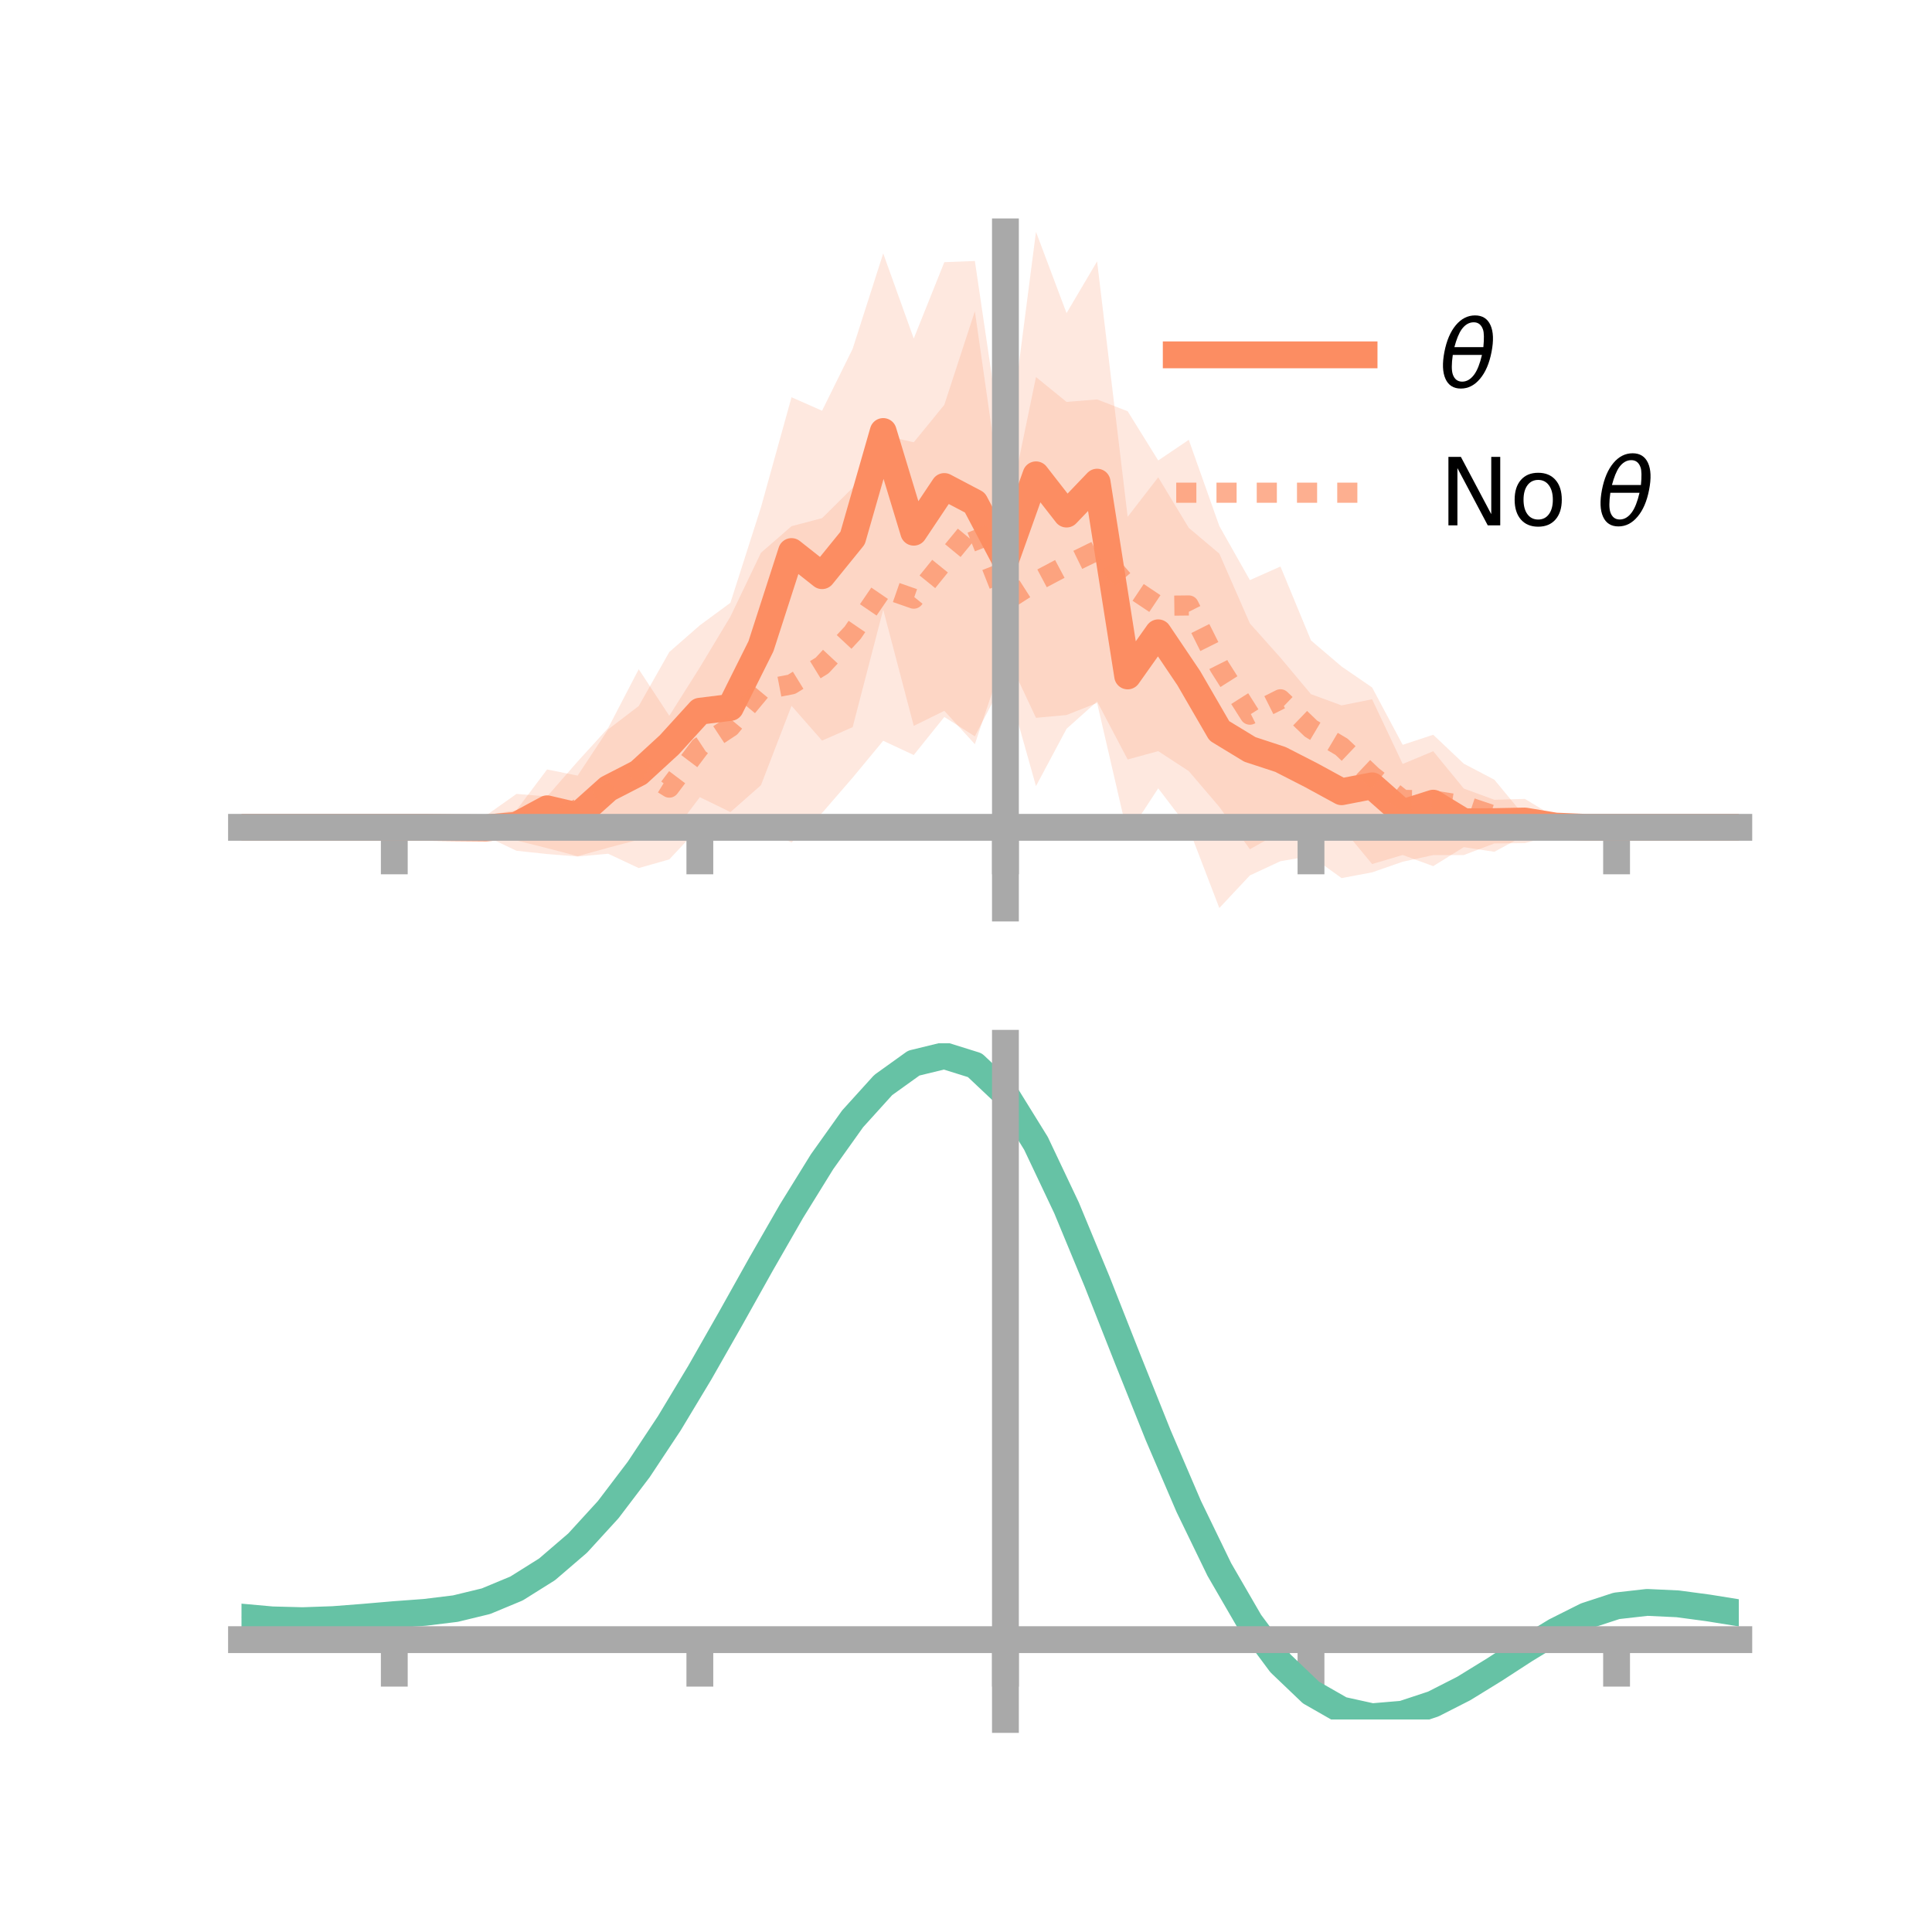 <?xml version="1.0" encoding="utf-8" standalone="no"?>
<!DOCTYPE svg PUBLIC "-//W3C//DTD SVG 1.1//EN"
  "http://www.w3.org/Graphics/SVG/1.1/DTD/svg11.dtd">
<!-- Created with matplotlib (https://matplotlib.org/) -->
<svg height="144pt" version="1.1" viewBox="0 0 144 144" width="144pt" xmlns="http://www.w3.org/2000/svg" xmlns:xlink="http://www.w3.org/1999/xlink">
 <defs>
  <style type="text/css">*{stroke-linecap:butt;stroke-linejoin:round;}</style>
 </defs>
 <g id="figure_1">
  <g id="patch_1">
   <path d="M 0 144 
L 144 144 
L 144 0 
L 0 0 
z
" style="fill:none;"/>
  </g>
  <g id="axes_1">
   <g id="patch_2">
    <path d="M 18 67.68 
L 129.6 67.68 
L 129.6 17.28 
L 18 17.28 
z
" style="fill:none;"/>
   </g>
   <g id="PolyCollection_1">
    <path clip-path="url(#p8c52f91ef6)" d="M 18 61.664 
L 18 61.664 
L 20.278 61.664 
L 22.555 61.664 
L 24.833 61.664 
L 27.11 61.664 
L 29.388 61.664 
L 31.665 61.654 
L 33.943 61.413 
L 36.22 60.766 
L 38.498 60.379 
L 40.776 57.352 
L 43.053 57.81 
L 45.331 54.362 
L 47.608 52.622 
L 49.886 48.597 
L 52.163 46.606 
L 54.441 44.928 
L 56.718 37.81 
L 58.996 29.609 
L 61.273 30.614 
L 63.551 26.001 
L 65.829 18.889 
L 68.106 25.231 
L 70.384 19.542 
L 72.661 19.454 
L 74.939 34.894 
L 77.216 17.28 
L 79.494 23.338 
L 81.771 19.483 
L 84.049 38.521 
L 86.327 35.575 
L 88.604 39.344 
L 90.882 41.265 
L 93.159 46.467 
L 95.437 49.02 
L 97.714 51.739 
L 99.992 52.577 
L 102.269 52.121 
L 104.547 56.941 
L 106.824 55.993 
L 109.102 58.774 
L 111.38 59.61 
L 113.657 59.545 
L 115.935 60.92 
L 118.212 61.662 
L 120.49 61.664 
L 122.767 61.664 
L 125.045 61.664 
L 127.322 61.664 
L 129.6 61.664 
L 129.6 61.664 
L 129.6 61.664 
L 127.322 61.664 
L 125.045 61.664 
L 122.767 61.664 
L 120.49 61.664 
L 118.212 61.669 
L 115.935 62.221 
L 113.657 62.841 
L 111.38 62.865 
L 109.102 63.731 
L 106.824 63.734 
L 104.547 64.228 
L 102.269 65.021 
L 99.992 65.448 
L 97.714 63.802 
L 95.437 64.189 
L 93.159 65.248 
L 90.882 67.68 
L 88.604 61.744 
L 86.327 58.757 
L 84.049 62.238 
L 81.771 52.391 
L 79.494 53.294 
L 77.216 53.502 
L 74.939 48.657 
L 72.661 55.465 
L 70.384 52.98 
L 68.106 54.104 
L 65.829 45.436 
L 63.551 54.198 
L 61.273 55.201 
L 58.996 52.608 
L 56.718 58.524 
L 54.441 60.528 
L 52.163 59.416 
L 49.886 62.425 
L 47.608 62.583 
L 45.331 63.185 
L 43.053 63.816 
L 40.776 63.214 
L 38.498 62.646 
L 36.22 62.656 
L 33.943 61.968 
L 31.665 61.671 
L 29.388 61.664 
L 27.11 61.664 
L 24.833 61.664 
L 22.555 61.664 
L 20.278 61.664 
L 18 61.664 
z
" style="fill:#fc8d62;fill-opacity:0.2;"/>
   </g>
   <g id="PolyCollection_2">
    <path clip-path="url(#p8c52f91ef6)" d="M 18 61.664 
L 18 61.664 
L 20.278 61.664 
L 22.555 61.664 
L 24.833 61.664 
L 27.11 61.664 
L 29.388 61.664 
L 31.665 61.664 
L 33.943 61.305 
L 36.22 60.787 
L 38.498 59.172 
L 40.776 59.365 
L 43.053 56.759 
L 45.331 54.258 
L 47.608 49.881 
L 49.886 53.351 
L 52.163 49.742 
L 54.441 45.955 
L 56.718 41.2 
L 58.996 39.22 
L 61.273 38.619 
L 63.551 36.362 
L 65.829 32.443 
L 68.106 32.965 
L 70.384 30.173 
L 72.661 23.194 
L 74.939 39.111 
L 77.216 28.102 
L 79.494 29.955 
L 81.771 29.771 
L 84.049 30.651 
L 86.327 34.32 
L 88.604 32.783 
L 90.882 39.208 
L 93.159 43.238 
L 95.437 42.225 
L 97.714 47.734 
L 99.992 49.675 
L 102.269 51.239 
L 104.547 55.514 
L 106.824 54.765 
L 109.102 56.92 
L 111.38 58.114 
L 113.657 60.866 
L 115.935 60.6 
L 118.212 61.664 
L 120.49 61.664 
L 122.767 61.664 
L 125.045 61.664 
L 127.322 61.664 
L 129.6 61.664 
L 129.6 61.664 
L 129.6 61.664 
L 127.322 61.664 
L 125.045 61.664 
L 122.767 61.664 
L 120.49 61.664 
L 118.212 61.665 
L 115.935 62.475 
L 113.657 62.256 
L 111.38 63.488 
L 109.102 63.142 
L 106.824 64.558 
L 104.547 63.725 
L 102.269 64.402 
L 99.992 61.649 
L 97.714 60.886 
L 95.437 62.019 
L 93.159 63.298 
L 90.882 60.143 
L 88.604 57.473 
L 86.327 55.986 
L 84.049 56.606 
L 81.771 52.282 
L 79.494 54.32 
L 77.216 58.593 
L 74.939 50.495 
L 72.661 54.884 
L 70.384 53.438 
L 68.106 56.275 
L 65.829 55.212 
L 63.551 57.963 
L 61.273 60.594 
L 58.996 62.795 
L 56.718 61.693 
L 54.441 62.413 
L 52.163 61.622 
L 49.886 64.055 
L 47.608 64.702 
L 45.331 63.633 
L 43.053 63.84 
L 40.776 63.654 
L 38.498 63.412 
L 36.22 62.328 
L 33.943 62.096 
L 31.665 61.665 
L 29.388 61.664 
L 27.11 61.664 
L 24.833 61.664 
L 22.555 61.664 
L 20.278 61.664 
L 18 61.664 
z
" style="fill:#fc8d62;fill-opacity:0.2;"/>
   </g>
   <g id="matplotlib.axis_1">
    <g id="xtick_1">
     <g id="line2d_1">
      <defs>
       <path d="M 0 0 
L 0 3.5 
" id="m6b1c2674cb" style="stroke:#a9a9a9;stroke-width:2;"/>
      </defs>
      <g>
       <use style="fill:#a9a9a9;stroke:#a9a9a9;stroke-width:2;" x="29.388" xlink:href="#m6b1c2674cb" y="61.664"/>
      </g>
     </g>
    </g>
    <g id="xtick_2">
     <g id="line2d_2">
      <g>
       <use style="fill:#a9a9a9;stroke:#a9a9a9;stroke-width:2;" x="52.163" xlink:href="#m6b1c2674cb" y="61.664"/>
      </g>
     </g>
    </g>
    <g id="xtick_3">
     <g id="line2d_3">
      <g>
       <use style="fill:#a9a9a9;stroke:#a9a9a9;stroke-width:2;" x="74.939" xlink:href="#m6b1c2674cb" y="61.664"/>
      </g>
     </g>
    </g>
    <g id="xtick_4">
     <g id="line2d_4">
      <g>
       <use style="fill:#a9a9a9;stroke:#a9a9a9;stroke-width:2;" x="97.714" xlink:href="#m6b1c2674cb" y="61.664"/>
      </g>
     </g>
    </g>
    <g id="xtick_5">
     <g id="line2d_5">
      <g>
       <use style="fill:#a9a9a9;stroke:#a9a9a9;stroke-width:2;" x="120.49" xlink:href="#m6b1c2674cb" y="61.664"/>
      </g>
     </g>
    </g>
   </g>
   <g id="matplotlib.axis_2"/>
   <g id="line2d_6">
    <path clip-path="url(#p8c52f91ef6)" d="M 18 61.664 
L 20.278 61.664 
L 22.555 61.664 
L 24.833 61.664 
L 27.11 61.664 
L 29.388 61.664 
L 31.665 61.663 
L 33.943 61.69 
L 36.22 61.711 
L 38.498 61.513 
L 40.776 60.283 
L 43.053 60.813 
L 45.331 58.774 
L 47.608 57.602 
L 49.886 55.511 
L 52.163 53.011 
L 54.441 52.728 
L 56.718 48.167 
L 58.996 41.109 
L 61.273 42.907 
L 63.551 40.099 
L 65.829 32.162 
L 68.106 39.668 
L 70.384 36.261 
L 72.661 37.46 
L 74.939 41.776 
L 77.216 35.391 
L 79.494 38.316 
L 81.771 35.937 
L 84.049 50.38 
L 86.327 47.166 
L 88.604 50.544 
L 90.882 54.473 
L 93.159 55.858 
L 95.437 56.605 
L 97.714 57.77 
L 99.992 59.012 
L 102.269 58.571 
L 104.547 60.585 
L 106.824 59.863 
L 109.102 61.252 
L 111.38 61.237 
L 113.657 61.193 
L 115.935 61.57 
L 118.212 61.665 
L 120.49 61.664 
L 122.767 61.664 
L 125.045 61.664 
L 127.322 61.664 
L 129.6 61.664 
" style="fill:none;stroke:#fc8d62;stroke-linecap:square;stroke-width:2;"/>
   </g>
   <g id="line2d_7">
    <path clip-path="url(#p8c52f91ef6)" d="M 18 61.664 
L 20.278 61.664 
L 22.555 61.664 
L 24.833 61.664 
L 27.11 61.664 
L 29.388 61.664 
L 31.665 61.664 
L 33.943 61.7 
L 36.22 61.557 
L 38.498 61.292 
L 40.776 61.509 
L 43.053 60.3 
L 45.331 58.945 
L 47.608 57.291 
L 49.886 58.703 
L 52.163 55.682 
L 54.441 54.184 
L 56.718 51.446 
L 58.996 51.007 
L 61.273 49.606 
L 63.551 47.162 
L 65.829 43.827 
L 68.106 44.62 
L 70.384 41.805 
L 72.661 39.039 
L 74.939 44.803 
L 77.216 43.347 
L 79.494 42.138 
L 81.771 41.027 
L 84.049 43.629 
L 86.327 45.153 
L 88.604 45.128 
L 90.882 49.676 
L 93.159 53.268 
L 95.437 52.122 
L 97.714 54.31 
L 99.992 55.662 
L 102.269 57.821 
L 104.547 59.619 
L 106.824 59.661 
L 109.102 60.031 
L 111.38 60.801 
L 113.657 61.561 
L 115.935 61.537 
L 118.212 61.664 
L 120.49 61.664 
L 122.767 61.664 
L 125.045 61.664 
L 127.322 61.664 
L 129.6 61.664 
" style="fill:none;stroke:#fc8d62;stroke-dasharray:1.5,1.5;stroke-dashoffset:0;stroke-opacity:0.7;stroke-width:1.5;"/>
   </g>
   <g id="patch_3">
    <path d="M 74.939 67.68 
L 74.939 17.28 
" style="fill:none;stroke:#a9a9a9;stroke-linecap:square;stroke-linejoin:miter;stroke-width:2;"/>
   </g>
   <g id="patch_4">
    <path d="M 129.6 67.68 
L 129.6 17.28 
" style="fill:none;"/>
   </g>
   <g id="patch_5">
    <path d="M 18 61.664 
L 129.6 61.664 
" style="fill:none;stroke:#a9a9a9;stroke-linecap:square;stroke-linejoin:miter;stroke-width:2;"/>
   </g>
   <g id="patch_6">
    <path d="M 18 17.28 
L 129.6 17.28 
" style="fill:none;"/>
   </g>
   <g id="legend_1">
    <g id="line2d_8">
     <path d="M 87.67 26.449 
L 101.67 26.449 
" style="fill:none;stroke:#fc8d62;stroke-linecap:square;stroke-width:2;"/>
    </g>
    <g id="line2d_9"/>
    <g id="text_1">
     <!-- $\theta$ -->
     <g transform="translate(107.27 28.899)scale(0.07 -0.07)">
      <defs>
       <path d="M 45.516 34.672 
L 14.453 34.672 
Q 12.359 20.062 14.5 13.875 
Q 17.188 6.25 24.469 6.25 
Q 31.781 6.25 37.359 13.922 
Q 42.234 20.656 45.516 34.672 
z
M 47.016 42.969 
Q 48.344 56.844 46.625 61.719 
Q 43.953 69.438 36.766 69.438 
Q 29.297 69.438 23.828 61.812 
Q 19.531 55.672 16.156 42.969 
z
M 38.188 76.766 
Q 49.906 76.766 54.594 66.406 
Q 59.281 56.109 55.719 37.844 
Q 52.203 19.625 43.453 9.281 
Q 34.766 -1.125 23.047 -1.125 
Q 11.281 -1.125 6.641 9.281 
Q 2 19.625 5.516 37.844 
Q 9.078 56.109 17.719 66.406 
Q 26.422 76.766 38.188 76.766 
z
" id="DejaVuSans-Oblique-952"/>
      </defs>
      <use transform="translate(0 0.234)" xlink:href="#DejaVuSans-Oblique-952"/>
     </g>
    </g>
    <g id="line2d_10">
     <path d="M 87.67 36.724 
L 101.67 36.724 
" style="fill:none;stroke:#fc8d62;stroke-dasharray:1.5,1.5;stroke-dashoffset:0;stroke-opacity:0.7;stroke-width:1.5;"/>
    </g>
    <g id="line2d_11"/>
    <g id="text_2">
     <!-- No $\theta$ -->
     <g transform="translate(107.27 39.174)scale(0.07 -0.07)">
      <defs>
       <path d="M 9.812 72.906 
L 23.094 72.906 
L 55.422 11.922 
L 55.422 72.906 
L 64.984 72.906 
L 64.984 0 
L 51.703 0 
L 19.391 60.984 
L 19.391 0 
L 9.812 0 
z
" id="DejaVuSans-78"/>
       <path d="M 30.609 48.391 
Q 23.391 48.391 19.188 42.75 
Q 14.984 37.109 14.984 27.297 
Q 14.984 17.484 19.156 11.844 
Q 23.344 6.203 30.609 6.203 
Q 37.797 6.203 41.984 11.859 
Q 46.188 17.531 46.188 27.297 
Q 46.188 37.016 41.984 42.703 
Q 37.797 48.391 30.609 48.391 
z
M 30.609 56 
Q 42.328 56 49.016 48.375 
Q 55.719 40.766 55.719 27.297 
Q 55.719 13.875 49.016 6.219 
Q 42.328 -1.422 30.609 -1.422 
Q 18.844 -1.422 12.172 6.219 
Q 5.516 13.875 5.516 27.297 
Q 5.516 40.766 12.172 48.375 
Q 18.844 56 30.609 56 
z
" id="DejaVuSans-111"/>
       <path id="DejaVuSans-32"/>
      </defs>
      <use transform="translate(0 0.234)" xlink:href="#DejaVuSans-78"/>
      <use transform="translate(74.805 0.234)" xlink:href="#DejaVuSans-111"/>
      <use transform="translate(135.986 0.234)" xlink:href="#DejaVuSans-32"/>
      <use transform="translate(167.773 0.234)" xlink:href="#DejaVuSans-Oblique-952"/>
     </g>
    </g>
   </g>
  </g>
  <g id="axes_2">
   <g id="patch_7">
    <path d="M 18 128.16 
L 129.6 128.16 
L 129.6 77.76 
L 18 77.76 
z
" style="fill:none;"/>
   </g>
   <g id="PolyCollection_3">
    <path clip-path="url(#p9942ab23ab)" d="M 18 120.569 
L 18 120.493 
L 20.278 120.708 
L 22.555 120.766 
L 24.833 120.678 
L 27.11 120.493 
L 29.388 120.289 
L 31.665 120.115 
L 33.943 119.831 
L 36.22 119.275 
L 38.498 118.318 
L 40.776 116.869 
L 43.053 114.876 
L 45.331 112.331 
L 47.608 109.265 
L 49.886 105.747 
L 52.163 101.876 
L 54.441 97.784 
L 56.718 93.624 
L 58.996 89.57 
L 61.273 85.813 
L 63.551 82.55 
L 65.829 79.987 
L 68.106 78.324 
L 70.384 77.76 
L 72.661 78.484 
L 74.939 80.666 
L 77.216 84.395 
L 79.494 89.272 
L 81.771 94.847 
L 84.049 100.705 
L 86.327 106.479 
L 88.604 111.869 
L 90.882 116.642 
L 93.159 120.631 
L 95.437 123.74 
L 97.714 125.936 
L 99.992 127.247 
L 102.269 127.752 
L 104.547 127.564 
L 106.824 126.822 
L 109.102 125.681 
L 111.38 124.302 
L 113.657 122.849 
L 115.935 121.482 
L 118.212 120.352 
L 120.49 119.611 
L 122.767 119.355 
L 125.045 119.466 
L 127.322 119.781 
L 129.6 120.16 
L 129.6 120.262 
L 129.6 120.262 
L 127.322 119.909 
L 125.045 119.613 
L 122.767 119.513 
L 120.49 119.774 
L 118.212 120.524 
L 115.935 121.68 
L 113.657 123.091 
L 111.38 124.594 
L 109.102 126.02 
L 106.824 127.197 
L 104.547 127.961 
L 102.269 128.16 
L 99.992 127.662 
L 97.714 126.367 
L 95.437 124.216 
L 93.159 121.191 
L 90.882 117.323 
L 88.604 112.701 
L 86.327 107.48 
L 84.049 101.882 
L 81.771 96.198 
L 79.494 90.782 
L 77.216 86.042 
L 74.939 82.418 
L 72.661 80.304 
L 70.384 79.605 
L 68.106 80.153 
L 65.829 81.758 
L 63.551 84.227 
L 61.273 87.361 
L 58.996 90.965 
L 56.718 94.845 
L 54.441 98.823 
L 52.163 102.73 
L 49.886 106.424 
L 47.608 109.781 
L 45.331 112.71 
L 43.053 115.149 
L 40.776 117.07 
L 38.498 118.479 
L 36.22 119.416 
L 33.943 119.962 
L 31.665 120.237 
L 29.388 120.4 
L 27.11 120.587 
L 24.833 120.753 
L 22.555 120.824 
L 20.278 120.765 
L 18 120.569 
z
" style="fill:#66c2a5;fill-opacity:0.2;"/>
   </g>
   <g id="matplotlib.axis_3">
    <g id="xtick_6">
     <g id="line2d_12">
      <g>
       <use style="fill:#a9a9a9;stroke:#a9a9a9;stroke-width:2;" x="29.388" xlink:href="#m6b1c2674cb" y="122.21"/>
      </g>
     </g>
    </g>
    <g id="xtick_7">
     <g id="line2d_13">
      <g>
       <use style="fill:#a9a9a9;stroke:#a9a9a9;stroke-width:2;" x="52.163" xlink:href="#m6b1c2674cb" y="122.21"/>
      </g>
     </g>
    </g>
    <g id="xtick_8">
     <g id="line2d_14">
      <g>
       <use style="fill:#a9a9a9;stroke:#a9a9a9;stroke-width:2;" x="74.939" xlink:href="#m6b1c2674cb" y="122.21"/>
      </g>
     </g>
    </g>
    <g id="xtick_9">
     <g id="line2d_15">
      <g>
       <use style="fill:#a9a9a9;stroke:#a9a9a9;stroke-width:2;" x="97.714" xlink:href="#m6b1c2674cb" y="122.21"/>
      </g>
     </g>
    </g>
    <g id="xtick_10">
     <g id="line2d_16">
      <g>
       <use style="fill:#a9a9a9;stroke:#a9a9a9;stroke-width:2;" x="120.49" xlink:href="#m6b1c2674cb" y="122.21"/>
      </g>
     </g>
    </g>
   </g>
   <g id="matplotlib.axis_4"/>
   <g id="line2d_17">
    <path clip-path="url(#p9942ab23ab)" d="M 18 120.531 
L 20.278 120.736 
L 22.555 120.795 
L 24.833 120.716 
L 27.11 120.54 
L 29.388 120.344 
L 31.665 120.176 
L 33.943 119.897 
L 36.22 119.345 
L 38.498 118.398 
L 40.776 116.969 
L 43.053 115.013 
L 45.331 112.521 
L 47.608 109.523 
L 49.886 106.085 
L 52.163 102.303 
L 54.441 98.303 
L 56.718 94.234 
L 58.996 90.267 
L 61.273 86.587 
L 63.551 83.389 
L 65.829 80.872 
L 68.106 79.238 
L 70.384 78.683 
L 72.661 79.394 
L 74.939 81.542 
L 77.216 85.219 
L 79.494 90.027 
L 81.771 95.523 
L 84.049 101.293 
L 86.327 106.98 
L 88.604 112.285 
L 90.882 116.982 
L 93.159 120.911 
L 95.437 123.978 
L 97.714 126.152 
L 99.992 127.454 
L 102.269 127.956 
L 104.547 127.763 
L 106.824 127.01 
L 109.102 125.85 
L 111.38 124.448 
L 113.657 122.97 
L 115.935 121.581 
L 118.212 120.438 
L 120.49 119.692 
L 122.767 119.434 
L 125.045 119.54 
L 127.322 119.845 
L 129.6 120.211 
" style="fill:none;stroke:#66c2a5;stroke-linecap:square;stroke-width:2;"/>
   </g>
   <g id="patch_8">
    <path d="M 74.939 128.16 
L 74.939 77.76 
" style="fill:none;stroke:#a9a9a9;stroke-linecap:square;stroke-linejoin:miter;stroke-width:2;"/>
   </g>
   <g id="patch_9">
    <path d="M 129.6 128.16 
L 129.6 77.76 
" style="fill:none;"/>
   </g>
   <g id="patch_10">
    <path d="M 18 122.21 
L 129.6 122.21 
" style="fill:none;stroke:#a9a9a9;stroke-linecap:square;stroke-linejoin:miter;stroke-width:2;"/>
   </g>
   <g id="patch_11">
    <path d="M 18 77.76 
L 129.6 77.76 
" style="fill:none;"/>
   </g>
  </g>
 </g>
 <defs>
  <clipPath id="p8c52f91ef6">
   <rect height="50.4" width="111.6" x="18" y="17.28"/>
  </clipPath>
  <clipPath id="p9942ab23ab">
   <rect height="50.4" width="111.6" x="18" y="77.76"/>
  </clipPath>
 </defs>
</svg>
